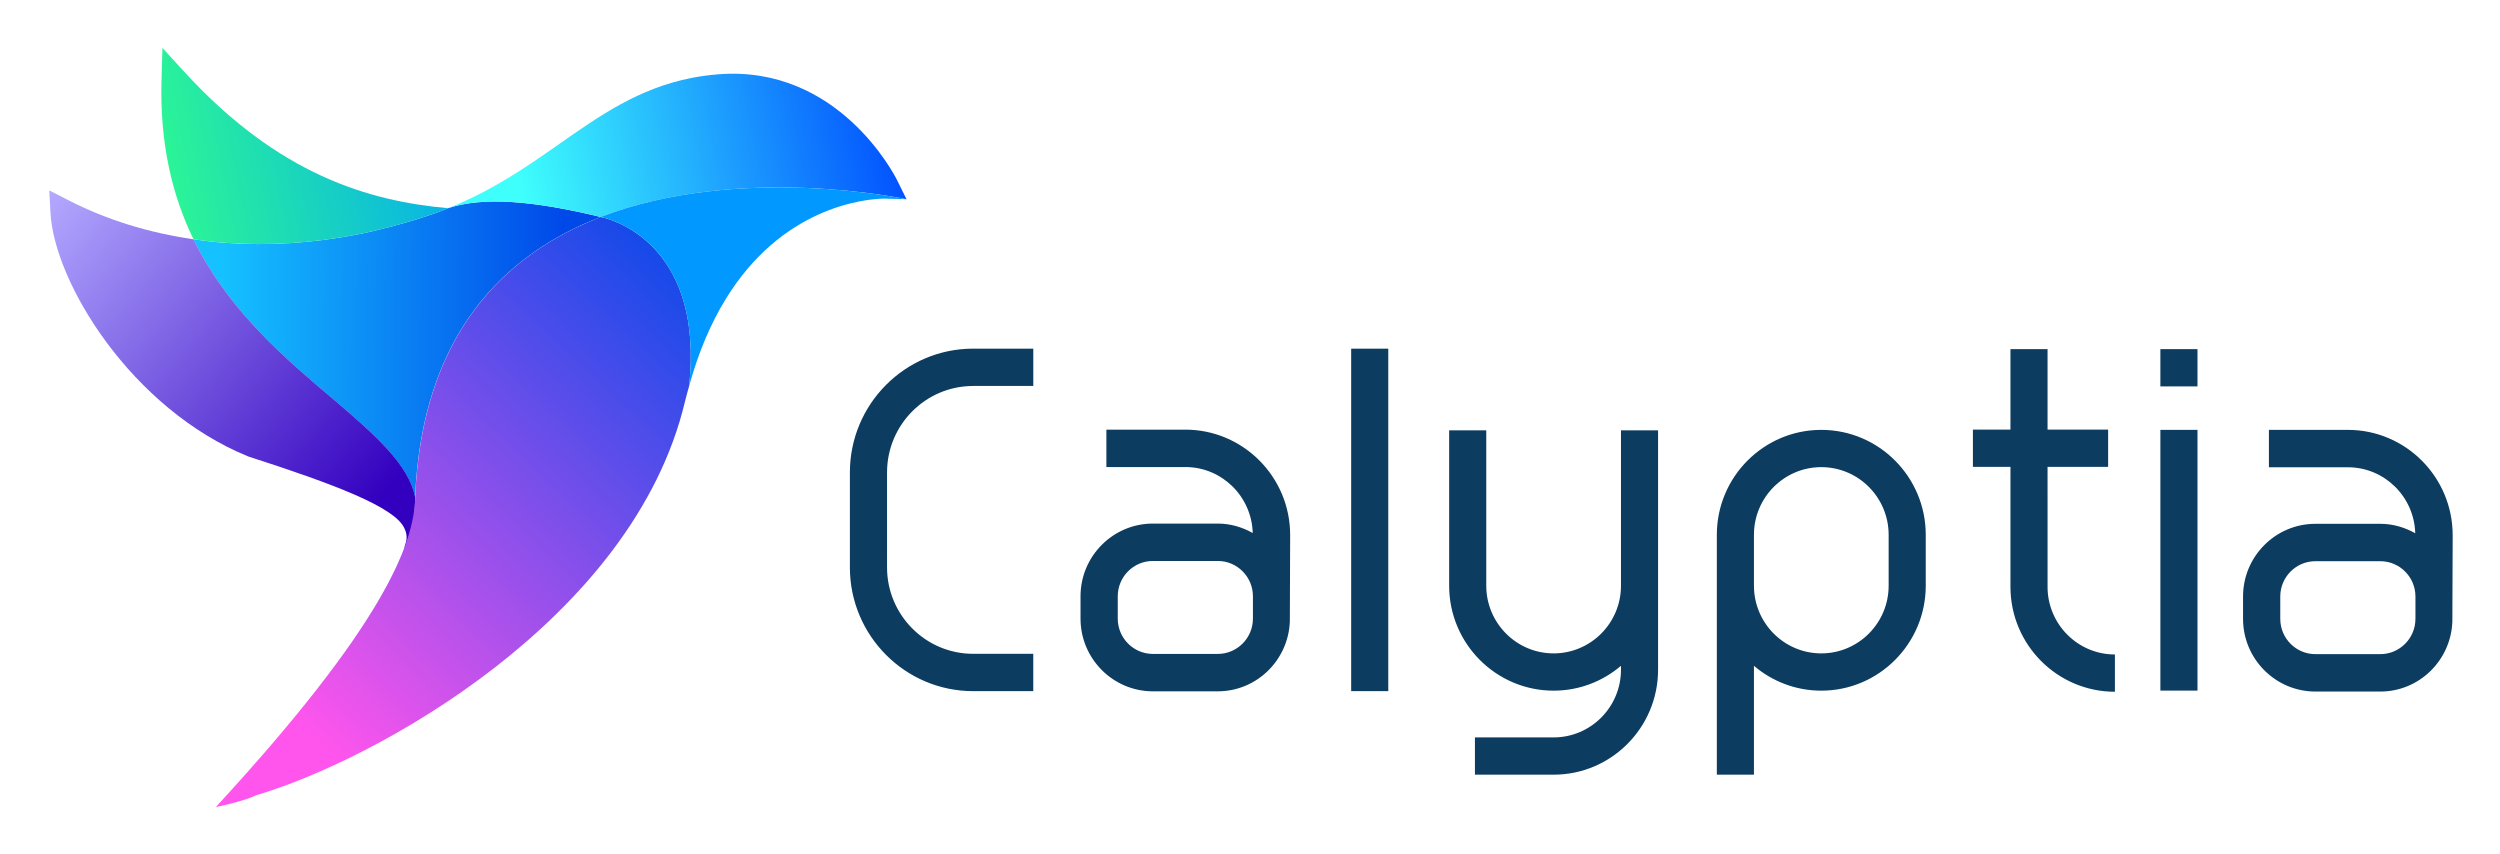 <svg xmlns="http://www.w3.org/2000/svg" role="img" viewBox="-5.73 -4.98 297.70 101.70"><g clip-path="url(#clip0_617_10123)"><path fill="url(#paint0_linear_617_10123)" d="M33.722 42.369c5.527 4.682 9.205 8.055 9.976 11.858.822-19.466 10.682-28.961 22.101-33.368-7.961-1.926-13.989-2.453-18.177-1.046-.498.199-.992.399-1.513.584-1.643.583-3.317 1.085-5.002 1.535-1.358.363-2.722.697-4.09.969-5.426 1.078-10.824 1.414-16.004 1.029-1.254-.093-2.491-.238-3.716-.415.56 1.154 1.178 2.243 1.826 3.296 4.054 6.594 9.642 11.36 14.598 15.559z"/><path fill="url(#paint1_linear_617_10123)" d="M43.712 54.226c-.771-3.803-4.449-7.176-9.976-11.858-4.957-4.199-10.544-8.965-14.599-15.558-.648-1.054-1.266-2.143-1.826-3.296-5.298-.766-10.311-2.305-14.816-4.611L.138 17.696l.141 2.654c.443 8.294 9.622 23.351 23.564 29.031 10.321 3.324 17.367 6.017 18.556 8.492.18.373.482 1.065.127 2.005-.456 1.177.749-.727 1.116-2.405-.011-1.12.025-2.189.07-3.248z"/><path fill="url(#paint2_linear_617_10123)" d="M37.031 22.9c1.368-.272 2.732-.606 4.09-.969 1.685-.45 3.359-.952 5.002-1.535.521-.185 1.015-.386 1.513-.584-9.432-.844-20.185-3.952-31.483-16.307L13.615.731l-.111 3.765C13.277 12.193 14.814 18.371 17.31 23.514c1.225.177 2.462.322 3.716.415 5.18.385 10.578.049 16.005-1.029z"/><path fill="url(#paint3_linear_617_10123)" d="M76.074 40.878l.273.006c1.63-15.891-8.038-19.496-10.534-20.025-11.419 4.407-21.279 13.902-22.101 33.368-.118 5.602-3.892 15.346-23.733 36.89 3.561-.733 4.802-1.405 4.802-1.405 14.005-4.095 44.911-20.944 51.059-46.889.158-.668.342-1.281.517-1.913l.006-.018-.286-.013h-.003z"/><path fill="url(#paint4_linear_617_10123)" d="M101.088 16.459c-.277-.56-6.984-13.71-21.266-12.594-1.102.086-2.198.236-3.256.446-6.258 1.243-10.843 4.453-15.695 7.851-3.906 2.734-7.948 5.545-13.237 7.65 4.188-1.406 10.215-.88 18.177 1.046 16.588-6.402 36.409-2.112 36.409-2.112l-1.133-2.287z"/><path fill="#0199FF" d="M76.077 40.878l.271.006-.274-.006h.003z"/><path fill="url(#paint5_linear_617_10123)" d="M76.077 40.878l.271.006-.274-.006h.003z"/><path fill="#0199FF" d="M65.807 20.855c.102.022.219.051.344.083.227.058.447.124.66.199 3.399 1.141 10.989 5.519 9.53 19.744l-.269-.006.123.006.163.008c4.538-16.353 14.508-20.744 20.195-21.874 1.881-.374 3.107-.343 3.107-.343l2.557.072c.001-0-19.821-4.29-36.409 2.112z"/><path fill="#0D3C61" d="M286.335 58.75l-.002-.004c0-6.913-5.597-12.537-12.479-12.537h-9.402v4.453h9.402c4.36 0 7.901 3.506 8.023 7.857-1.239-.694-2.644-1.124-4.16-1.124v-0h-7.729v0c-4.75 0-8.616 3.884-8.616 8.656v2.662c0 4.772 3.866 8.656 8.616 8.656h7.729c4.627-0 8.384-3.691 8.58-8.291l.038-10.329zm-8.619 14.166h-7.728c-2.307-0-4.183-1.885-4.183-4.203v-2.662c0-2.318 1.876-4.202 4.183-4.203v-0h7.728v0c2.307 0 4.184 1.885 4.184 4.203h.001v2.662h-.001c0 2.317-1.877 4.202-4.184 4.203zm-21.77-36.322h-4.419v4.438h4.419v-4.438zm-145.798 4.388v-.001h7.166v-4.445h-7.166v.001c-8.091 0-14.674 6.611-14.674 14.738v11.306h-.001v.001c0 8.128 6.582 14.739 14.674 14.739v0h7.165v-4.445h-7.165v-0c-5.652 0-10.249-4.618-10.249-10.294l.001-.001V51.276c0-5.676 4.598-10.294 10.249-10.294zm101.002 5.227c-6.858 0-12.44 5.605-12.44 12.494v28.565h4.419V74.306c2.167 1.842 4.964 2.959 8.019 2.959 6.859 0 12.44-5.605 12.44-12.494v-6.067c0-6.889-5.579-12.494-12.438-12.494zm8.019 18.561c0 4.443-3.598 8.056-8.021 8.056-4.423 0-8.019-3.614-8.019-8.056v-6.067c0-4.443 3.598-8.056 8.021-8.056 4.423 0 8.019 3.614 8.019 8.056v6.067zm36.777-18.561h-4.419v31.045h4.419V46.209zm-96.36-9.669h-4.419v40.777h4.419V36.54zm78.507 28.359V50.617h7.214v-4.438h-7.214v-9.586h-4.418v9.586h-4.471v4.438h4.471v14.282c0 6.889 5.579 12.495 12.438 12.495h.001v-4.439h-.001c-4.424-0-8.02-3.614-8.02-8.057zm-90.191-6.176l-.002-.004c0-6.913-5.598-12.537-12.48-12.537h-9.402v4.453h9.402c4.36 0 7.901 3.506 8.024 7.857-1.24-.694-2.644-1.124-4.161-1.124v-0h-7.728v0c-4.751 0-8.617 3.884-8.617 8.656v2.662c0 4.772 3.866 8.656 8.617 8.656h7.728c4.627-0 8.385-3.691 8.58-8.291l.039-10.329zm-8.619 14.166h-7.728c-2.307-0-4.183-1.885-4.183-4.203v-2.662c0-2.318 1.876-4.203 4.183-4.203v-0h7.728v0c2.307 0 4.184 1.885 4.184 4.203h.001v2.662h-.001c0 2.317-1.877 4.202-4.184 4.203zm52.43-26.628h-4.418v18.509c0 4.443-3.596 8.056-8.019 8.056s-8.022-3.614-8.022-8.056V46.261h-4.419v18.509c0 6.889 5.582 12.494 12.44 12.494 3.055 0 5.852-1.117 8.02-2.959v.469c0 4.443-3.597 8.056-8.02 8.056h-9.37v4.438h9.37c6.859 0 12.438-5.605 12.438-12.494V46.261z"/></g><defs><linearGradient id="paint0_linear_617_10123" x1="20.803" x2="61.209" y1="36.446" y2="36.701" gradientUnits="userSpaceOnUse"><stop stop-color="#15C1FF"/><stop offset="1" stop-color="#0049E9"/></linearGradient><linearGradient id="paint1_linear_617_10123" x1="-1.22" x2="40.214" y1="19.336" y2="53.618" gradientUnits="userSpaceOnUse"><stop stop-color="#B3A9FF"/><stop offset="1" stop-color="#3300BF"/></linearGradient><linearGradient id="paint2_linear_617_10123" x1="14.197" x2="45.29" y1="14.026" y2="7.904" gradientUnits="userSpaceOnUse"><stop stop-color="#2BF497"/><stop offset="1" stop-color="#08B4E5"/></linearGradient><linearGradient id="paint3_linear_617_10123" x1="28.058" x2="80.57" y1="79.766" y2="23.546" gradientUnits="userSpaceOnUse"><stop stop-color="#FF55EC"/><stop offset="1" stop-color="#0049E9"/></linearGradient><linearGradient id="paint4_linear_617_10123" x1="56.294" x2="101.218" y1="18.105" y2="9.26" gradientUnits="userSpaceOnUse"><stop stop-color="#3FFFFC"/><stop offset="1" stop-color="#014FFF"/></linearGradient><linearGradient id="paint5_linear_617_10123" x1="46.556" x2="82.006" y1="5.171" y2="47.522" gradientUnits="userSpaceOnUse"><stop stop-color="#94FFF7"/><stop offset=".688" stop-color="#0085BF"/><stop offset="1" stop-color="#0056BF"/></linearGradient><clipPath id="clip0_617_10123"><path fill="#fff" d="M0 0h286.333v90.899H0z" transform="translate(.07 .474)"/></clipPath></defs></svg>